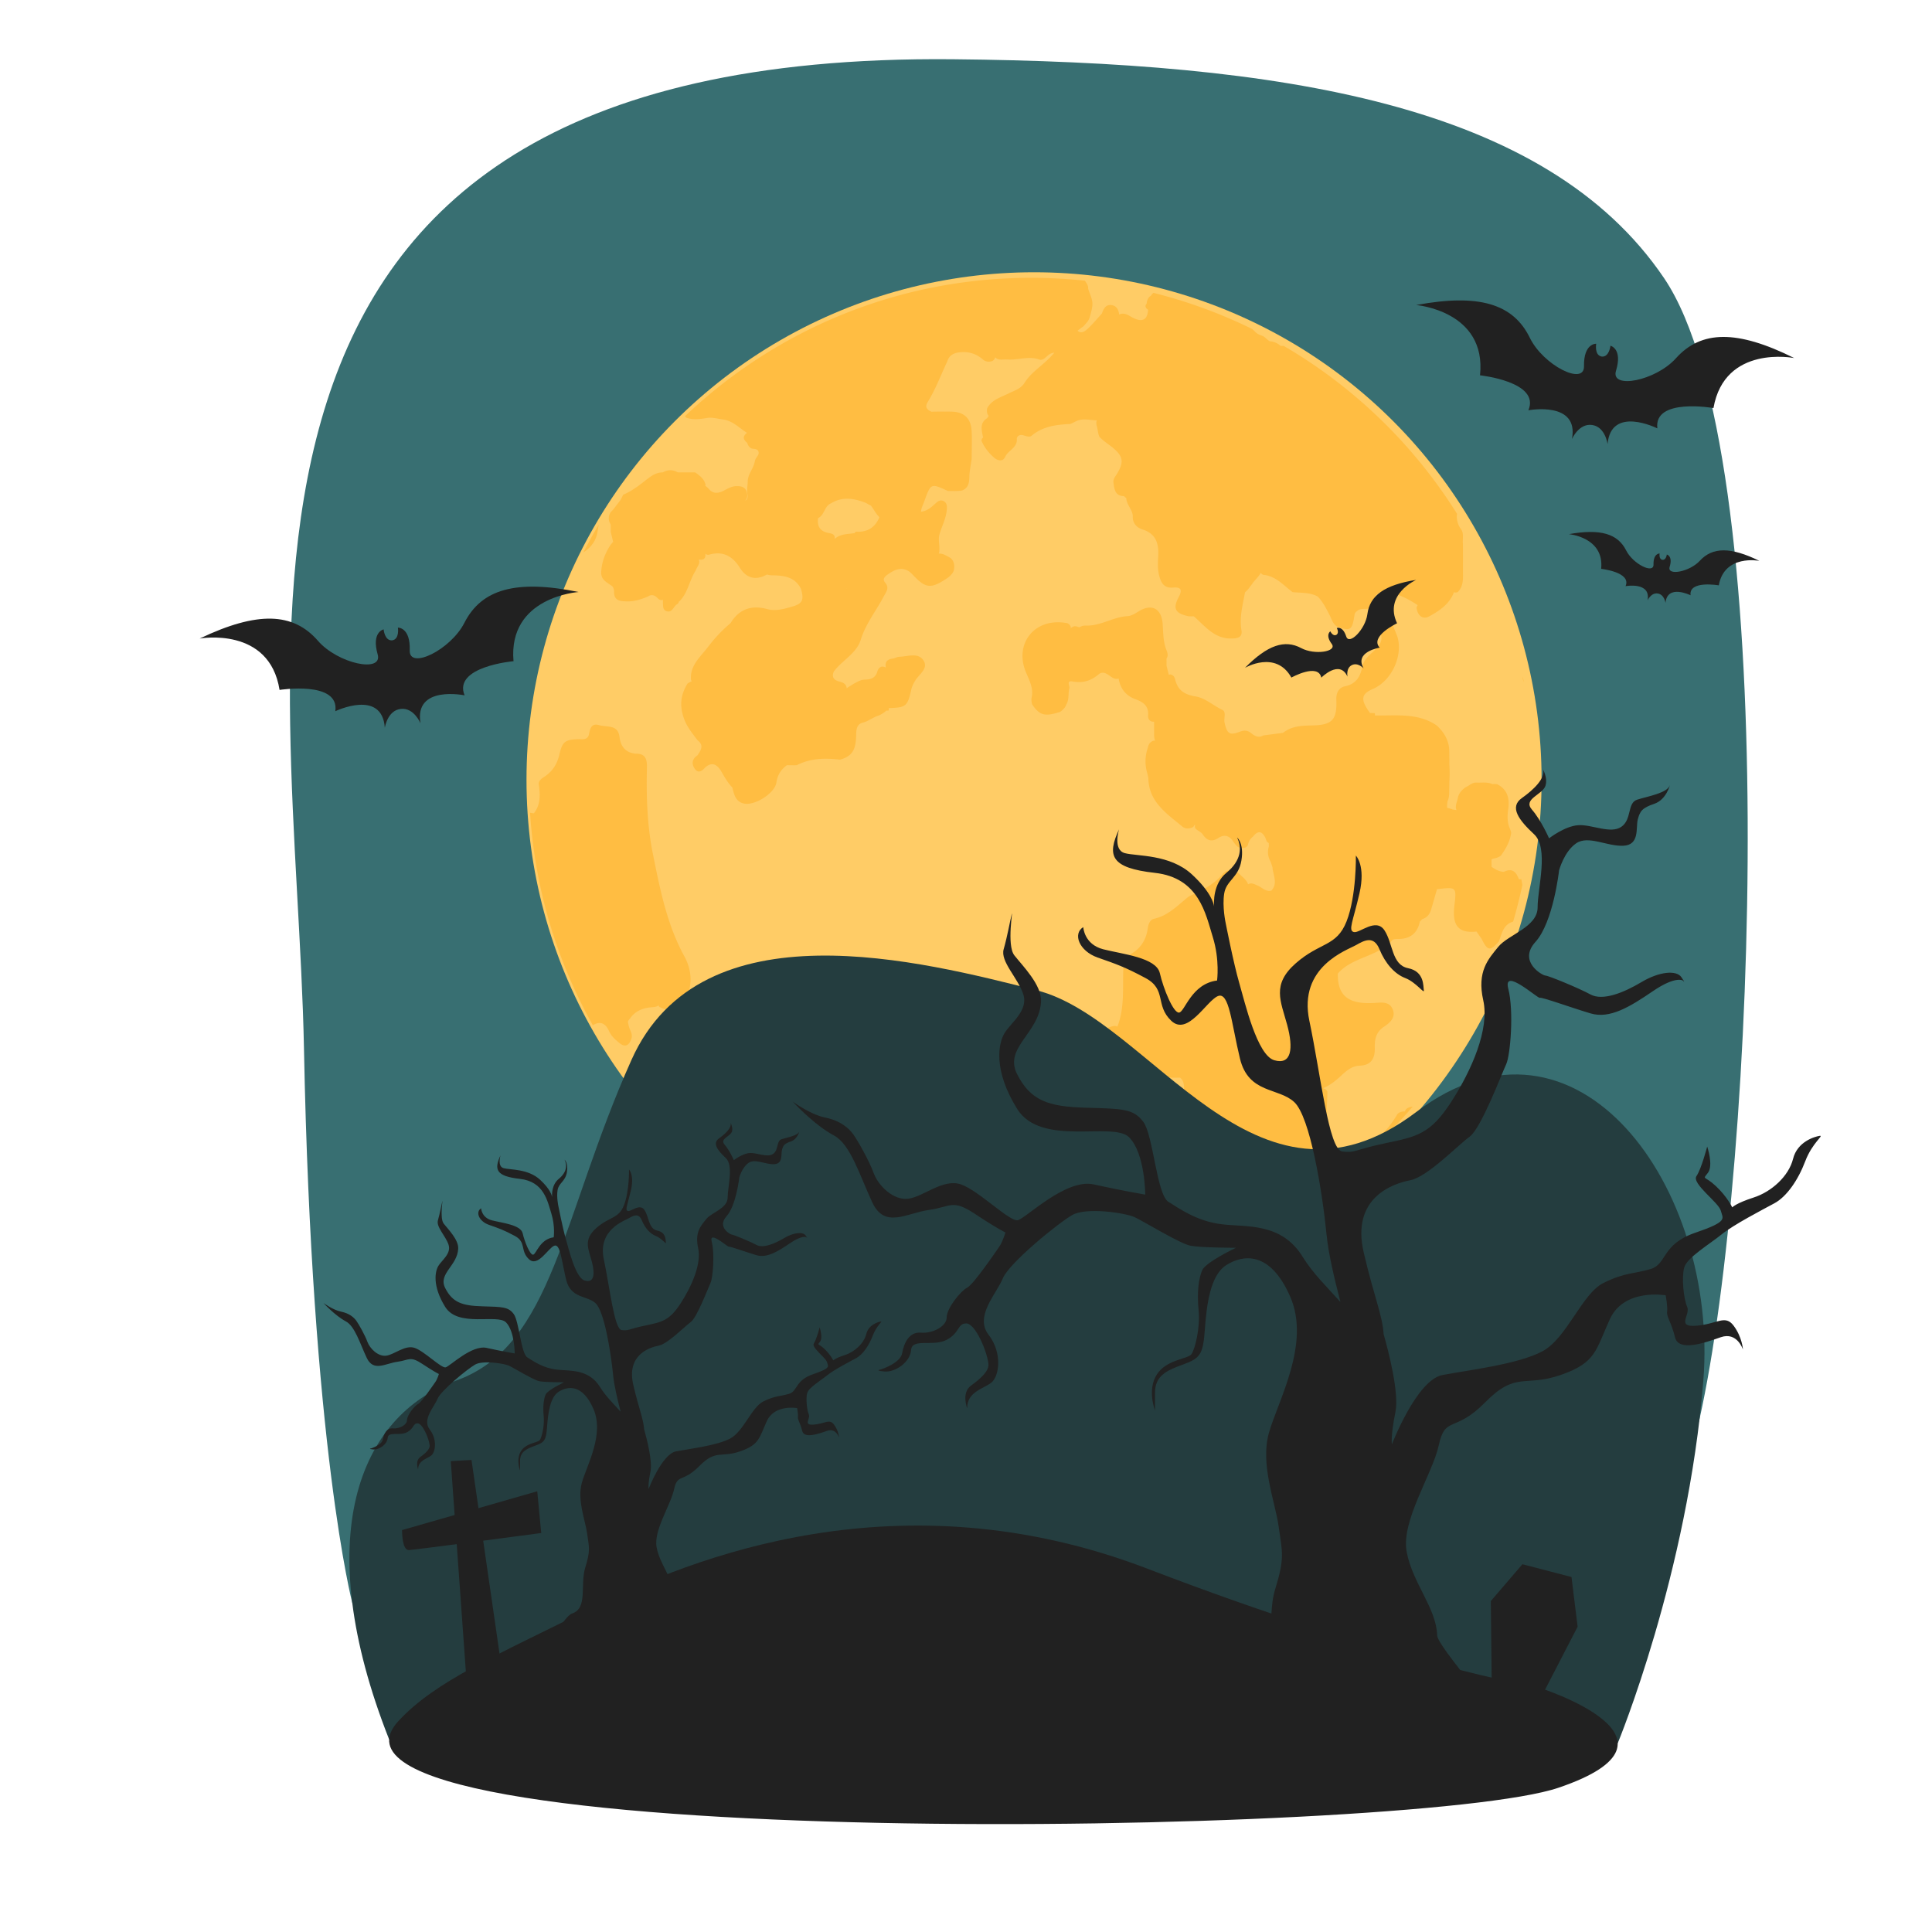 <svg xmlns="http://www.w3.org/2000/svg" id="图层_3" viewBox="0 0 3000 3000"><path fill="#386F72" d="M1479.742 92c508.375 4.937 920.354 68 1104.307 340 183.951 272 143.645 1374.768 55.027 1771.136-88.616 396.366-2092.061 285.813-2092.061 285.813S484 2248 472 1628 243.489 80 1479.742 92z"/><circle cx="1605.66" cy="1210.889" r="788.12" fill="#FC6"/><g fill="#FFA000" opacity=".35"><path d="M1656.141 1989.125c-1.069-1.304-2.01-2.672-2.521-4.296-4.102-5.769-11.108-8.503-15.039-14.397-1.326-1.281-2.649-2.563-4.019-3.761-6.474-6.366-13.887-11.323-22.347-14.679-22.521-8.951-57.258 7.028-65.248 28.31a58.297 58.297 0 0 0-4.104 3.119c-4.017-1.538-7.371-.343-10.275 2.861-.49.534-.963 1.091-1.432 1.624 23.073 2.052 46.446 3.162 70.076 3.162 18.461 0 36.749-.683 54.909-1.943zM1065.559 648.573c10.77 3.771 21.6 2.201 32.453.417 8.375-1.271 16.322 1.303 24.482 2.353 15.512 1.984 25.316 13.31 37.433 20.731-6.646 5.098-6.453 10.225.149 15.372 1.815 4.852 3.889 9.112 10.147 9.486 4.741.289 8.674 2.083 7.647 8.204-1.582 3.94-5.214 6.891-5.813 11.439-1.922 10.887-10.682 19.324-10.98 30.818-.043 6.56-1.709 13.14-.513 19.624 1.195 6.334-.384 9.133-3.526 10.084 4.168-3.547 3.869-8.941 1.988-14.347-2.457-7.029-8.994-8-15.597-7.885-7.222.117-13.245 3.75-19.334 6.911-8.653 4.497-16.687 5.587-23.693-2.842a27.314 27.314 0 0 0-4.166-3.854c-.364-.203-.704-.429-1.067-.662.17-.535.343-1.068.406-1.656-2.053-9.229-9.061-14.314-16.195-19.26h-7.713c-6.389 0-12.797 0-19.207-.012-7.733-4.391-15.467-4.443-23.224.012v.01c-12.883-.063-21.429 8.45-30.765 15.446-9.594 7.521-19.548 14.464-30.829 19.25-1.281 2.586-2.542 5.181-3.802 7.767a13912.43 13912.43 0 0 0-11.666 15.297c-1.262 1.303-2.521 2.606-3.803 3.899-4.104 6.42-4.104 12.851-.043 19.292l.063 3.825c0 2.563-.021 5.127-.021 7.7 1.237 5.116 2.479 10.224 3.694 15.341-1.602 1.985-3.418 3.855-4.784 5.991-8.056 12.627-13.141 26.312-13.737 41.361-.47 11.718 9.145 15.692 16.792 21.365 2.095 1.538 3.291 5.63 3.205 8.503-.385 14.015 8.975 14.966 19.271 15.287 11.815.374 22.71-3.087 33.372-7.648 5.813-3.739 10.469-2.073 14.954 2.617 2.606 2.713 5.385 3.782 8.077 2.329l.127 2.703c.447 5.555-.876 12.765 5.341 15.062 9.636 3.578 11.108-8.343 17.646-11.206h.021c1.133-1.217 1.688-2.436 1.73-3.651.363-.15.727-.289 1.068-.438 13.289-13.331 15.23-32.656 25.188-47.75 1.688-5.662 7.627-10.533 4.723-17.081 7.732 1.325 11.003-1.784 10.255-8.95 1.666 1.355 3.653 2.071 5.812 1.463 21.75-6.163 36.489 2.265 47.984 20.69 9.229 14.795 22.73 19.57 39.311 11.42.94-.459 1.9-.919 2.863-1.389 2.437 1.186 5.428 1.207 8.375 1.368 17.859.213 34.76 2.445 44.01 20.831 5.043 16.888 2.63 22.966-12.562 27.409-12.862 3.771-26.448 7.8-39.653 4.209-24.996-6.815-43.754.041-57.213 21.974-13.248 11.002-25.041 23.747-35.252 37.26-11.473 15.126-28.117 28.511-25.938 50.911.298.663.726 1.208 1.152 1.763a1691.728 1691.728 0 0 1-6.365 3.302c-10.641 16.965-12.99 33.702-6.109 53.797 4.785 13.951 13.416 23.789 21.491 34.791 10.405 7.701 5.042 15.402-.021 23.104a14.85 14.85 0 0 0-2.543 1.955c-6.324 5.47-6.539 12.542-1.602 19.346 5.275 7.308 11.045 3.302 15.68-2.083 11.604-10.361 19.635-3.867 25.531 6.367 4.999 8.686 9.936 17.241 16.878 24.516 2.756 10.608 4.785 21.877 17.903 24.881 16.537 3.78 48.027-15.683 50.549-32.655 1.793-11.9 7.136-20.2 16.322-26.876l.021-.012c3.909.055 7.841.098 11.729.149 1.219-.032 2.436-.086 3.633-.149 21.363-11.002 44.096-11.291 67.189-8.565 17.711-5.171 23.864-13.791 24.849-34.611.446-9.123-.896-20.04 10.597-22.935 8.953-2.254 15.639-8.418 24.229-10.832 4.358-2.021 8.48-4.4 11.985-7.744a83.388 83.388 0 0 0 3.674-.171c.449-1.335.449-2.585.107-3.771 27.262-.865 29.228-2.691 35.229-29.259 1.091-4.796 3.548-9.443 6.133-13.684 6.065-9.851 20.744-18.534 12.712-31.032-8.313-12.925-24.421-6.058-37.324-5.778-3.057.063-6.068 1.772-9.103 2.725-8.802.812-13.931 4.434-12.071 13.396-.32.14-.662.277-.982.458-.15-.16-.32-.319-.472-.49-1.793-.727-3.651-.897-5.532-.588-3.932 1.399-5.405 4.722-6.496 8.344-2.842 9.134-9.998 11.408-18.457 11.645-6.604-.054-12.008 3.3-17.563 6.249-3.76 2.457-7.798 4.529-11.366 7.263.022-.501 0-1.003-.084-1.506-1.625-7.178-7.927-7.851-13.461-9.667-7.734-2.67-9.441-7.818-6.259-15.03 12.989-17.22 35.313-28.266 41.64-48.936 7.733-25.188 23.842-44.728 35.528-67.116 3.804-7.296 9.808-13.428 2.224-22.166-4.638-5.341.318-9.592 4.443-12.487 10.296-7.221 21.086-12.434 33.457-4.25a225.85 225.85 0 0 1 4.166 3.717c21.321 23.139 29.162 23.834 56.68 4.926 3.951-3.503 7.754-7.125 8.523-12.754.771-6.604-.257-12.616-5.662-17.188-5.813-3.075-11.365-7.179-18.054-6.676 1.026-2.756.877-5.758.964-8.717-.064-6.42-1.625-12.81-.386-19.262 3.418-13.65 10.874-26.14 11.813-40.484.343-5.117.535-10.543-5.34-13.246-5.021-2.308-8.677.651-12.052 3.665-6.451 5.811-12.688 11.835-22.688 12.979.556-6.237 3.205-10.733 4.914-15.5 10.361-28.959 10.383-28.947 36.875-16.707 7.285-.073 14.635.503 21.899-.736 10.274-3.919 11.343-12.669 11.449-21.909.362-8.932 2.243-17.647 3.481-26.45.107-2.264.172-4.551.172-6.826 0-12.669.6-25.392-.191-38.05-1.176-18.715-11.771-28.648-30.401-29.173-9.507-.268-19.017-.107-28.543-.021-1.112.075-2.267.098-3.376.14-1.152-.545-2.309-1.102-3.418-1.794-7.99-5.128-3.908-10.747-.643-16.28 11.409-19.187 19.145-40.111 28.673-60.174 2.733-8.974 9.229-12.766 18.159-13.931 14.654-1.911 27.305 1.997 38.113 11.966 4.529 2.852 9.252 3.226 14.188 1.164 2.093-1.421 3.396-3.271 3.866-5.557 5.171 5.6 12.307 2.916 18.607 3.45 16.94 1.41 33.97-6.217 50.869.438 8.588.973 11.407-10.342 22.349-10.98-15.3 18.779-35.572 28.884-46.79 47.697-6.09 8.801-16.044 11.482-24.975 15.938-11.965 5.972-25.724 9.562-32.562 22.87-.576 4.167-.513 8.214 2.394 11.655.086.075.172.127.258.203a2.092 2.092 0 0 1-.301.128c-.938.929-1.646 1.997-2.221 3.129-12.35 7.648-8.503 19.121-6.368 30.21l-.342.117c-1.367 1.335-2.095 2.947-2.138 4.882 4.315 10.084 10.916 18.459 19.103 25.745 6.408 5.684 14.144 6.879 17.604-.813 4.613-10.318 18.844-13.706 18.158-27.604-.234-4.817 4.614-7.499 9.828-6.003 4.357 1.261 9.784 3.557 12.903.929 17.562-14.815 38.563-17.391 60.205-18.384 2.521-.918 4.871-2.222 7.265-3.396 10.938-6.206 22.392-2.629 33.692-2.2.127.147.255.276.36.427a8.322 8.322 0 0 0-.727 1.763 16.852 16.852 0 0 0 .257 5.268c1.88 5.875 1.88 12.198 4.357 17.936 4.7 5.148 10.403 9.08 15.981 13.236 22.391 16.728 23.819 26.147 8.117 49.33-1.453 2.157-2.094 4.55-2.371 7.061 1.346 10.939 2.096 22.401 16.43 22.593a85.27 85.27 0 0 0 3.676 3.142c.17 10.426 10.273 18.116 10.041 28.8-.234 10.383 6.281 17.07 15.359 19.934 21.688 6.825 25.34 23.138 24.078 42.59-.6 9.594-.918 19.058 1.494 28.648 2.992 11.857 7.649 20.137 21.922 18.887 12.541-1.101 14.229 3.984 8.418 14.85-9.615 17.956-5.214 25.443 15.811 29.75l7.67.031c17.177 14.709 31.363 34.504 57.342 34.449 8.61-.021 18.737-.684 16.688-12.646-3.526-20.371 2.028-39.515 5.446-58.945 1.815-1.561 3.439-3.27 5.063-5.021 2.052-2.884 4.188-5.735 6.325-8.546 3.845-5.705 9.354-10.063 12.73-16.13l.128-.823c1.026 1.39 2.371 2.489 4.146 3.259 19.439 1.741 31.359 16.194 45.525 26.845 13.203 1.325 26.854.148 39.1 6.849 8.564 8.932 13.82 19.934 19.355 30.754 3.014 6.88 5.532 14.165 13.416 17.24 18.993 5.459 20.702 3.965 24.677-21.599 1.024-1.561 2.241-2.917 3.737-4.038 6.004-5.128 13.78-1.827 20.318-4.305 4.079-2.361 5.642-6.432 7.223-10.49v-7.702c7.945-9.625 18.01-8.269 28.199-5.191 13.76 4.167 26.387 10.758 38.264 18.758-.875 1.165-1.517 2.563-1.729 4.37 1.604 11.878 9.613 18.404 19.57 12.979 15.895-8.651 31.533-19.046 38.456-37.452 2.05.673 4.08.545 6.046-.438 8.888-9.068 8.055-20.597 7.97-31.919-.021-14.25.085-28.488-.086-42.75-1.004-7.969 2.328-16.61-3.738-23.79-4.681-7.179-6.603-14.73-5.405-22.882-67.147-107.195-159.638-196.896-269.064-260.711-.341 0-.684-.043-1.025-.032h-.021c-1.261 0-2.541-.011-3.824-.011-5.188-4.795-11.024-6.635-17.134-7.328-3.205-1.868-5.813-4.731-8.76-7.051-1.538-.791-3.076-1.526-4.724-2.104-4.123-1.347-7.604-3.61-10.383-6.933-1.133-.888-2.115-1.827-3.056-2.768a774.472 774.472 0 0 0-153.463-56.168c-1.432 1.197-2.67 2.586-3.652 4.241-3.889 2.339-6.366 6.303-6.878 12.615-2.458 2.574-2.159 5.128.043 7.682.683.555 1.431 1.09 2.178 1.624-.728 14.924-8.075 19.699-21.834 13.353-6.838-3.149-12.627-8.854-21.022-6.697-.685.268-1.304.652-1.922 1.025-1.111-6.943-3.462-13.396-11.496-14.753-9.354-1.581-12.815 5.587-15.381 12.968-6.41 7.029-12.521 14.337-19.271 20.991-4.485 4.391-10.471 10.489-16.407 7.265-.983-.522-1.666-1.08-2.18-1.646 3.142-2.274 6.261-4.616 9.399-6.934a297 297 0 0 1 4.188-4.851c5.042-4.967 6.024-11.729 7.776-18.139.643-2.146 1.09-4.337 1.28-6.581 2.138-10.425-3.418-19.195-6.196-28.585.492-4.52-2.392-8.609-5.082-12.455a786.913 786.913 0 0 0-83.363-4.443c-208.393 0-397.659 81.729-537.534 214.863a31.704 31.704 0 0 1 1.884 2.29zm248.963 265.336c-.043.246-.107.459-.128.705-.065-.479-.086-.938-.15-1.42.107.234.191.482.278.715zm28.713-133.517c3.035 1.143 5.896 3.482 8.975 4.561.386.491.77.974 1.153 1.495 3.631 4.853 6.28 10.416 10.533 14.817.534.662 1.067 1.335 1.603 1.998-6.322 15.029-17.712 23.501-36.533 22.369-.854.662-1.494 1.463-2.051 2.339-.276 0-.556.011-.834.011-10.49 1.496-21.535 1.132-30.082 8.887 1.262-7.542-4.595-8.289-9.935-9.346-12.862-2.554-17.478-10.607-15.769-22.979 10.063-4.614 9.66-18.717 20.125-22.988 17.371-10.64 34.996-7.916 52.815-1.164zm183.349-100.925v.011c.258-1.047.49-2.094.729-3.142a17.612 17.612 0 0 1-.729 3.131zM929.916 814.265c-8.439 14.229-16.451 28.714-23.992 43.509 11.983-7.926 20.401-18.533 22.195-34.192.469-3.13 1.068-6.238 1.797-9.317z"/><path d="M2002.33 1878.69c10.812-34.291 17.731-70.289 43.393-98.491 9.337-10.274 14.293-24.345 14.035-39.044-.276-15.371 1.239-30.646 1.455-45.965-1.306-2.789-3.44-4.508-6.323-5.213v-.385c10.724-4.626 19.632-11.771 28.071-19.688 7.989-7.488 16.601-14.688 28.114-15.083 18.632-.631 24.144-11.898 23.675-27.956-.386-13.556 2.221-24.74 14.782-32.923 9.06-5.875 18.289-14.453 12.945-26.896-5.256-12.309-17.006-10.373-28.265-9.688-40.657 2.488-57.363-11.271-56.854-45.604 22.689-26.118 61.726-25.627 84.563-51.812 1.899-2.188 7.222-1.837 10.979-1.954 17.817-.513 28.225-9.593 31.791-26.854v-.013c1.239-1.303 2.5-2.596 3.762-3.889 7.178-2.2 11.449-7.263 13.545-14.228 3.205-10.704 6.236-21.474 9.355-32.208 30.487-3.696 30.487-3.696 26.963 25.903-3.632 30.872 6.708 42.837 34.439 39.804 2.627 3.771 5.256 7.553 7.884 11.321 9.293 18.939 13.161 19.495 26.98 3.856 4.468-12.309 6.752-26.236 21.942-30.53a789.935 789.935 0 0 0 14.378-56.947c-.515-2.946-1.091-5.906-1.646-8.854-1.24-.021-2.501-.033-3.738-.043-4.104-11.249-10.404-18-23.268-11.526v.01c-7.327-.224-13.311-3.791-19.121-7.732l-.129-7.659v-3.878c1.709-.982 4.039-1.646 6.793-2.093 2.735-.908 5.406-1.987 7.734-3.739 7.688-10.854 14.356-22.166 15.979-35.743-.918-4.732-3.608-8.876-4.485-13.598-1.625-8.185-1.24-16.346.127-24.464 1.901-16.014-1.879-29.377-17.519-37.164-2.479-.287-4.915-.459-7.285-.086-7.437-3.707-16.217-2.041-24.463-2.444-7.028-.438-11.578 4.892-17.326 7.381-5.661 4.048-10.147 8.981-11.793 15.991-1.09 6.473-4.979 13-2.137 19.397-2.2-.588-4.552-.503-6.729-1.208-2.563-1.047-5.298-1.688-7.947-2.542-.085-3.235.301-6.719.729-10.189 3.033-5.845 2.521-12.853 2.69-19.41.063-3.461.106-6.922.147-10.384.534-8.567.686-17.125.064-25.658-.043-6.85-.086-13.694-.171-20.554.256-16.954-7.371-30.209-19.378-41.416-29.567-20.23-63.282-14.934-96.034-15.648-.05-1.19-.121-2.38-.214-3.568-2.479-.085-4.979-.147-7.478-.224-15.084-20.649-14.061-29.397 4.356-37.303 29.291-12.572 47.517-51.97 37.924-81.977-1.945-4.744-3.781-9.519-5.813-14.208-3.334-7.681-8.269-14.186-17.498-10.34-8.632 3.589-7.265 11.354-3.78 18.074 5.918 11.42.854 19.335-6.944 27.238-7.563 7.648-17.049 13.961-19.912 25.36v-.011c-2.989 15.874-9.293 28.02-27.41 31.758-9.229 1.913-13.65 10.053-13.225 20.585 1.281 31.449-6.324 39.514-37.561 40.123-15.468.311-30.699.813-43.712 10.362-.513.161-1.024.521-1.538 1.144-10.169 1.334-20.359 2.66-30.552 3.995-7.394 4.316-13.459.951-19.058-3.664-5.598-4.604-11.174-4.508-17.774-1.955-15.597 6.035-19.634 2.819-23.353-14.25-1.475-6.762 3.055-16.675-3.396-19.752-14.06-6.719-26.921-18.489-41.233-20.829-18.031-2.948-28.01-9.73-32.176-26.62-1.005-3.995-3.118-6.943-7.479-7.691-.854.171-1.582.427-2.286.726-1.175-4.636-2.328-9.271-3.502-13.906-.021-3.848-.044-7.702-.064-11.549 2.776-3.994 1.752-8.087.257-12.179-5.685-13.448-5.213-27.71-6.303-41.905-1.816-23.759-17.284-31.386-37.023-19.196-5.513 3.396-11.152 7.168-17.521 7.542-22.518 1.292-41.979 15.659-65.16 14.677-3.247-.139-6.561.94-9.636 2.745-.405-.128-.791-.246-1.195-.384-1.839-.771-3.762-1.25-5.748-1.379a9.896 9.896 0 0 0-5.428 2.285 8.736 8.736 0 0 1-1.194 1.282c.17-.47.362-.876.446-1.421-.575-3.365-2.585-5.555-5.661-6.89-2.478-.502-4.998-.823-7.541-1.06-45.998-4.38-74.455 35.019-56.467 77.575 5.34 12.646 12.37 25.349 8.46 40.123-.085 3.333.086 6.645 1.282 9.808 11.473 16.834 19.654 18.981 43.113 11.313 2.862-1.709 5.104-4.027 7.223-6.56a34.573 34.573 0 0 0 2.883-5.641c4.166-7.37 2.33-15.766 4.082-23.563 2.18-3.75-6.005-13.567 5.704-11.409 15.531 2.874 28.415-1.207 40.078-11.187 3.762-3.215 8.077-3.021 12.328-.705 6.024 3.024 10.788 9.638 18.715 7.309 2.416 15.446 10.938 26.491 25.726 31.929 12.264 4.497 21.148 10.362 19.995 25.328-.428 5.427 2.353 9.924 9.038 9.859.084-.032.191-.064.277-.098v13.17c.319 5.48-.728 11.216 1.666 16.292-.685-.073-1.346-.172-2.051-.097-3.119.715-5.386 2.66-7.267 5.159a18.135 18.135 0 0 0-2.008 5.726c-4.722 13.663-4.914 27.378-.515 41.148.387 1.965.813 3.92 1.239 5.863.429 37.195 28.371 55.271 52.856 75.6 4.656 3.867 10.724 3.514 16.406.812 1.495-.864 1.582-2.946 3.377-3.771h.063c-.364 1.08-.534 2.447-.448 3.835.344.759.703 1.538 1.047 2.287 3.141 3.129 7.541 4.646 10.532 8.043 6.323 9.943 13.78 13.663 25.038 6.388 9.699-6.281 17.969-3.162 23.673 6.751a56.333 56.333 0 0 0 3.418 4.198c4.038 4.957 9.188 5.629 14.956 3.888a10.379 10.379 0 0 0 3.762-3.867c.854-5.49 3.717-9.785 7.988-13.235 6.922-8.737 13.246-9.121 18.715 1.39 1.624 3.086 1.624 7.231 5.557 8.706.129 1.772.172 3.579.19 5.395-2.499 8.033-1.623 16.047 2.905 24.047.92 2.842 1.859 5.693 2.777 8.535 0 2.521.662 5.225 1.305 8.064 2.137 9.497 5.039 19.484-3.119 27.999-8.652 2.189-14.018-4.743-20.812-7.659-5.297-2.264-10.47-5.405-15.297-2.18-2.241-6.603-7.989-10.703-12.733-15.297-8.586-8.344-19.482-9.282-27.047-.311-14.121 16.803-32.922 25.424-51.938 34.226-16.92 13.27-31.598 29.772-54.072 34.825-6.58 1.475-9.061 8.161-9.998 15.03-2.244 16.226-9.871 29.632-23.845 38.317-8.353 5.189-13.522 12.519-13.974 21.343-1.56 31.14 2.395 62.791-9.355 92.817-4.68-2.469-9.018.202-13.48 1.25a26.76 26.76 0 0 0-4.852 2.979c-3.504 2.681-7.264 4.391-11.193 5.564-6.324-.258-12.646-.759-18.973-1.612-21.449-2.873-34.675 9.815-33.886 30.571-.36 1.391-.726 2.843-1.109 4.392-.896 3.686-1.752 7.382-3.098 10.929-.728 1.655-1.519 3.29-2.287 4.925-3.888 7.853-10.979 12.326-17.925 16.909-10.617 10.447-4.229 18.565 3.654 26.481a13.707 13.707 0 0 0 3.801 1.261c1.069 2.874 2.586 5.256 5.92 4.519 3.908-.887 4.229-3.803 4.08-7.008.213-.139.427-.256.641-.416a24.26 24.26 0 0 0 4.615-3.633c12.178-14.42 29.271-10.896 44.994-12.358 3.48-.887 6.451-2.96 9.74-4.284 9.146-8.086 19.721-11.879 31.92-10.648a731.3 731.3 0 0 0 4.913.011c.214.268.404.545.685.802 17.86 3.321 35.723 7.146 53.068-.813.471.063.963.139 1.454.203 9.869 10.521 22.22 9.475 34.374 9.154 8.288 5.875 7.157 16.418 4.594 42.407-.854 8.705-1.58 17.767 2.116 25.595.746 4.338 1.688 8.676 2.69 13-2.071 4.604-.877 10.244-2.071 15.127-1.091 9.688-4.957 18.771-15.171 19.666-17.944 1.604-28.37 13.032-39.098 25.062-3.974 4.487-7.563 11.088-15.51 4.594-10.684-8.717-18.951-3.761-25.615 5.897-3.697 5.359-8.014 9.912-13.481 13.438-8.503 5.427-13.888 12.541-14.722 23.117-.446 5.918-3.268 11.855-10.746 10.66-6.922-1.111-12.731-.128-17.815 2.158-1.024.021-2.028.043-3.034.021-9.017 3.033-17.221 6.494-15.317 15.211l-2.286 2.606a18.563 18.563 0 0 0-2.818 4.57c-.896 3.506-.771 7.095-.813 10.685-2.479 14.25 8.845 25.808 7.732 39.78-.086 1.666-.233 3.332-.363 4.998-.597 5.771-2.156 11.279-4.483 16.56-1.967 4.571-4.358 8.994-4.595 14.121-.129 2.201-.813 4.271-1.538 6.323 124.385-9.25 240.629-47.687 341.961-108.445.187-.592.397-1.169.569-1.746l.012.004zm-233.768-31.876l.469.235v.021c-.556.021-1.065.042-1.603.085.363-.127.749-.256 1.134-.341zm-847.237-255.262c11.966-6.954 19.57-1.271 24.355 9.475 3.59 8.045 9.829 13.429 16.259 18.643 9.422 7.671 15.318 2.873 18.523-6.729 1.709-5.053-.302-10.116-2.479-14.849-1.368-3.547-2.351-7.2-2.864-10.981-.043-.405 0-.77 0-1.164.898-1.549 1.838-3.098 3.101-4.326a430.854 430.854 0 0 1 3.227-4.153c7.734-8.482 17.646-12.231 28.82-13.246 4.594-.406 9.379-.43 12.883-3.525-.106.385-.17.748-.321 1.133-.148.387.619 1.067.963 1.561 14.848 8.279 27.729 4.925 39.226-6.654 12.007-24.238 12.946-47.387-.683-72.373-26.964-49.373-37.625-104.376-48.584-158.77-8.889-44.032-10.276-89.026-9.188-133.957.276-11.976-1.923-21.567-16.92-21.279-16.089-1.303-23.8-10.896-25.683-26.086-2.455-19.826-19.483-14.613-31.299-18.203-11.836-3.602-14.25 4.604-15.896 13.417-1.604 8.557-7.927 8.813-14.636 8.258-22.859.608-26.662 3.247-31.599 24.152-3.354 14.208-10.317 25.573-22.54 33.775-3.975 2.684-8.46 5.288-9.57 10.693 2.351 16.333 3.675 32.484-7.37 46.457-.749-.053-1.411-.042-2.2-.16-1.283-.257-2.521-.459-3.762-.556 7.671 119.247 42.132 231.176 97.443 329.856.284-.144.541-.261.794-.409zm1444.867-532.384c-.577-2.918-1.153-5.834-1.773-8.738-.1 3.011.507 6.003 1.773 8.738zm-184.655 666.714c-4.293-.042-8.332.65-11.494 3.964-10.685 17.604-22.86 34.204-41.789 43.295-26.791 12.872-42.389 34.279-54.502 58.465a785.227 785.227 0 0 0 119.813-113.189c-5.448.757-10.534 2.154-12.028 7.465z"/></g><path fill="#243D3F" d="M604.244 2701l1907.692 6.07s108.993-263.158 132.995-563.188c24.002-300.03-195.837-606.54-445.953-417.041S1787.125 1582.531 1610 1537.82c-177.127-44.71-520.684-135.014-629.465 108.011-108.779 243.025-121.302 444.046-272.557 498.052S480.75 2388.03 604.244 2701z"/><path fill="#212121" d="M619.065 2672C677.149 2609.724 768 2572 920 2496s476.172-208 862.086-60 606.146 184 606.146 184S2644 2700 2420 2776 425.065 2880 619.065 2672z"/><path fill="#212121" d="M2231.611 2539.348c-1.122-42.125-38.454-81.313-47.345-129.802-8.893-48.504 39.997-119.979 49.996-165.924 9.999-45.943 24.432-17.851 72.211-66.37 47.794-48.487 61.118-22.956 116.669-42.108 55.563-19.139 54.44-38.291 76.656-86.781 22.228-48.488 86.669-37.002 86.669-37.002s3.324 17.85 2.229 25.518c-1.122 7.667 6.661 16.577 12.217 39.549 5.555 22.986 45.552 8.94 71.104 0 25.552-8.926 34.443 19.152 34.443 19.152s-1.108-19.152-14.445-37.003c-13.323-17.864-25.552-2.562-57.778 0-32.229 2.546-8.879-16.593-14.433-29.366-5.555-12.759-8.894-45.941-4.459-61.246 4.445-15.32 38.902-35.73 57.793-51.053 18.877-15.317 63.32-38.291 82.211-48.504s36.66-35.729 47.768-65.081c11.12-29.351 30.012-40.838 22.229-39.563-7.783 1.272-34.443 8.938-41.105 35.729-6.659 26.791-33.336 51.052-61.116 59.977-27.781 8.939-33.321 15.335-33.321 15.335s-7.782-16.606-25.552-33.186c-17.782-16.607-21.121-8.938-12.229-20.426s-1.106-40.837-1.106-40.837-8.893 34.457-16.675 45.941c-7.771 11.486 34.456 40.837 37.78 53.596 3.337 12.761 12.229 16.594-39.997 34.458-52.213 17.882-43.321 48.505-68.888 56.156-25.553 7.666-39.996 5.106-73.332 21.699-33.322 16.592-56.658 85.507-94.428 105.919-37.779 20.427-115.561 29.366-155.558 37.02-39.998 7.65-78.45 107.541-78.45 107.541s-2.336-11.698 5.437-49.99c5.987-29.456-10.384-93.055-18.271-120.874-2.255-31.245-14.261-55.552-30.934-126.83-19.999-85.492 45.563-107.191 72.224-112.313 26.661-5.094 74.441-54.869 92.225-67.644 17.771-12.76 49.982-98.253 56.658-112.299 6.661-14.046 12.229-82.963 3.337-117.42-8.891-34.458 45.552 15.318 48.875 14.047 3.338-1.288 48.89 15.318 78.888 24.244 29.998 8.925 61.116-10.213 96.668-34.457 35.555-24.262 46.659-16.594 46.659-16.594s5.566 6.38-2.217-5.105c-7.782-11.485-34.443-8.925-62.226 7.652-27.771 16.593-59.996 29.364-78.888 19.151-18.878-10.214-65.55-29.366-69.995-29.366-4.443 0-43.335-21.685-15.553-52.309 27.77-30.639 36.659-111.041 36.659-111.041s7.782-29.351 26.675-42.125c18.876-12.759 47.768 5.121 73.331 3.85 25.554-1.287 18.894-28.095 22.216-40.854 3.324-12.758 6.676-17.864 25.553-24.245 18.892-6.395 24.443-29.351 24.443-29.351-3.322 12.759-35.552 17.864-51.104 22.972-15.553 5.108-7.783 30.624-24.444 42.109s-45.551-3.817-66.658-2.545c-21.118 1.271-45.551 20.41-45.551 20.41s-12.229-28.077-26.674-44.655c-14.433-16.607 16.675-22.972 21.105-37.019 2.915-9.197-.832-19.396-3.771-25.412 4.113 13.789-15.237 32.153-32.889 44.551-19.998 14.047-4.444 34.458 18.892 56.156 23.336 21.697 5.554 82.962 5.554 113.586 0 30.64-45.551 42.125-61.104 61.263-15.565 19.138-33.35 38.292-23.336 82.962 9.999 44.656-17.782 108.465-49.996 158.242-32.215 49.777-53.335 53.597-102.225 63.809-48.889 10.213-45.551 15.32-66.656 12.76-21.119-2.547-33.335-118.679-51.118-202.911-17.771-84.235 58.889-109.752 72.226-117.421 13.336-7.652 27.771-15.306 36.659 6.395 8.894 21.699 23.336 38.276 39.998 44.671 16.674 6.364 29.997 25.519 28.89 19.123-1.106-6.364 1.107-29.336-24.443-34.458-25.553-5.091-23.322-38.275-36.658-58.703-13.338-20.41-38.892 5.122-47.781 2.563-8.891-2.563-1.107-16.594 8.893-59.99 9.998-43.383-5.555-58.703-5.555-58.703s1.108 62.536-14.445 102.101c-15.564 39.563-41.104 31.911-78.887 65.098-37.779 33.169-23.336 58.702-13.337 95.706 10 37.004 6.677 62.536-19.999 54.884-26.659-7.666-45.551-89.341-54.441-119.979-8.892-30.608-21.104-93.159-21.104-93.159s-5.554-25.518-2.229-45.943c3.34-20.411 22.229-24.245 26.676-51.034 4.443-26.807-6.676-35.746-6.676-35.746 7.782 15.318 6.676 35.746-16.66 54.869-20.978 17.213-19.524 46.579-19.012 52.383-.604-4.622-4.854-22.531-34.324-49.822-34.442-31.896-85.547-28.078-104.426-33.186-18.891-5.105-8.892-37.004-8.892-37.004-18.892 40.838-13.337 59.976 55.55 67.627 68.891 7.652 78.889 63.823 89.994 99.556 11.107 35.729 6.662 67.644 6.662 67.644-39.997 5.091-49.996 48.489-58.888 49.762-8.892 1.273-24.444-37.003-29.985-61.248-5.564-24.26-57.792-29.365-87.775-37.018-29.998-7.652-31.106-34.458-31.106-34.458-16.661 10.197-6.674 37.02 22.215 47.216 28.892 10.213 41.106 14.047 74.441 31.896 33.321 17.88 14.442 42.124 39.997 66.369 25.552 24.244 54.44-30.624 72.211-38.276 17.783-7.666 21.121 42.109 34.457 96.994 13.324 54.868 59.996 44.655 84.428 67.644 24.443 22.957 43.334 137.814 50.01 205.458 3.021 30.687 12.215 68.704 21.568 104.798-19.749-22.031-42.953-44.579-58.492-69.854-33.178-53.99-87.078-46.051-125.783-50.821-38.703-4.761-64.969-23.808-82.937-34.913-17.967-11.121-23.508-103.224-38.704-123.858-15.21-20.641-31.793-20.641-89.849-22.216-58.058-1.59-85.694-11.122-106.433-52.397-20.736-41.276 35.09-63.399 37.318-112.737 1.161-25.607-29.034-55.565-41.461-71.445-12.439-15.865-1.385-74.627-4.156-63.505-2.77 11.105-6.91 34.911-12.438 53.975s22.109 44.458 30.421 69.871c8.297 25.396-19.365 44.442-29.035 60.323-9.67 15.88-17.968 57.155 19.353 117.494 37.318 60.34 149.276 19.063 174.172 44.459 24.88 25.412 24.88 88.918 24.88 88.918s-37.333-6.351-80.181-15.881c-42.848-9.518-105.047 52.397-117.498 55.581-12.439 3.166-60.813-46.051-88.451-55.581-27.648-9.518-58.057 19.063-81.551 22.229-23.508 3.166-47.003-20.64-53.916-39.688-6.912-19.063-24.879-50.821-31.791-60.341-6.912-9.529-19.841-21.137-43.334-25.909-23.508-4.76-50.656-24.896-50.656-24.896s32.199 35.549 64.283 52.793c25.618 13.758 40.023 62.642 59.377 103.918 19.353 41.292 53.269 16.351 87.829 11.592 34.563-4.758 35.936-17.47 71.869 6.353 35.935 23.804 47.002 28.577 47.002 28.577s-4.153 14.288-9.683 22.229c-5.527 7.939-40.076 58.748-49.76 63.521-9.67 4.758-31.793 31.743-31.793 46.032s-22.123 25.396-40.09 23.821c-17.967-1.605-26.25 15.88-29.021 31.744-2.771 15.88-33.179 25.412-33.179 25.412s-11.055 1.574 5.527 3.166c16.596 1.591 40.09-14.289 41.475-33.335 1.371-19.048 34.55-4.773 55.287-15.882 20.736-11.105 16.582-25.412 30.405-25.412 13.825 0 31.979 42.154 34.38 62.461 1.332 11.351-11.899 23.002-27.098 34.125-15.21 11.105-5.896 35.199-5.896 35.199-.304-25.457 24.879-30.17 37.319-39.687 12.438-9.518 17.968-46.05-4.143-74.628-22.122-28.578 12.438-63.506 22.108-87.327 9.685-23.819 85.707-85.733 107.814-98.433 22.123-12.698 82.938-3.185 96.762 3.168 13.825 6.348 70.497 41.289 87.078 44.474 16.596 3.167 70.497 3.151 70.497 3.151s-47.002 22.243-52.519 34.939c-5.525 12.698-8.297 34.93-5.539 61.916 2.771 27.003-5.525 60.339-11.056 68.278-5.526 7.94-38.705 7.94-53.901 31.762-15.209 23.805-2.771 55.565-2.771 55.565v-26.987c0-27.003 17.967-34.943 44.231-44.459 26.265-9.532 30.405-15.882 33.179-53.99 2.756-38.108 8.284-84.144 33.175-100.022 24.881-15.881 67.729-23.82 99.52 49.217 31.793 73.037-19.353 161.955-33.177 211.172-13.825 49.216 9.668 106.372 15.21 146.072 5.526 39.7 9.669 47.642-5.542 96.856-15.194 49.217 8.021 116.162-37.622 131.285-22.438 7.425-68.688 94.856-69.398 101.856h470.4c-8.249-31.761-111.344-143.53-111.816-161.652zm370.766-1983.022c-31.613 35.174-102.002 48.703-93.072 19.453 10.544-34.56-8.598-38.921-8.598-38.921s-1.836 18.014-13.637 16.792c-11.682-2.066-8.492-19.894-8.492-19.894s-19.602-1.07-18.971 35.049c.538 30.579-63.408-1.786-84.123-44.296-25.76-52.863-79.205-68.952-176.506-50.855 0 0 109.71 9.035 99.203 109.135 0 0 94.063 9.854 75.078 54.311 0 0 79.104-14.988 67.632 44.703 0 0 10.645-24.787 31.281-21.896 20.635 2.895 24.051 29.652 24.051 29.652 5.382-60.541 77.313-24.368 77.313-24.368-6.015-47.967 87.12-31.571 87.12-31.571 17.434-99.124 125.389-77.645 125.389-77.645-88.555-44.152-144.379-43.381-183.668.351zm37.084 314.463c-15.867 17.264-51.305 23.808-46.854 9.424 5.255-16.995-4.396-19.175-4.396-19.175s-.896 8.864-6.842 8.243c-5.889-1.037-4.313-9.807-4.313-9.807s-9.875-.561-9.497 17.222c.319 15.054-31.946-.981-42.45-21.942-13.063-26.063-40.014-34.071-88.999-25.323 0 0 55.281 4.627 50.153 53.885 0 0 47.397 5.005 37.908 26.856 0 0 39.824-7.248 34.145 22.115 0 0 5.321-12.184 15.723-10.726 10.399 1.458 12.164 14.636 12.164 14.636 2.611-29.793 38.905-11.868 38.905-11.868-3.108-23.622 43.835-15.396 43.835-15.396 8.619-48.767 63.037-38.015 63.037-38.015-44.679-21.879-72.798-21.592-92.519-.129zm-516.185 82.858c-3.025 23.25-28.225 49.011-32.872 34.691-5.493-16.919-14.636-13.143-14.636-13.143s4.375 7.761-.844 10.68c-5.411 2.544-9.176-5.531-9.176-5.531s-8.395 5.229 2.156 19.548c8.936 12.121-26.682 17.598-47.34 6.515-25.692-13.78-52.334-4.803-87.338 30.565 0 0 47.854-28.063 72.035 15.156 0 0 41.63-23.213 46.46.115 0 0 28.379-28.863 40.647-1.587 0 0-2.668-13.024 6.674-17.825 9.343-4.798 18.375 4.957 18.375 4.957-15.026-25.856 24.967-32.11 24.967-32.11-16.148-17.52 26.962-37.837 26.962-37.837-21.044-44.826 29.632-67.386 29.632-67.386-49.125 7.855-71.947 24.288-75.702 53.192z"/><path fill="#212121" d="M1045.252 2472.992c-.609-22.854-20.865-44.119-25.689-70.43-4.824-26.316 21.702-65.1 27.127-90.028 5.426-24.929 13.257-9.686 39.182-36.012 25.935-26.312 33.162-12.456 63.306-22.849 30.146-10.387 29.54-20.777 41.593-47.088 12.061-26.311 47.025-20.076 47.025-20.076s1.805 9.685 1.209 13.846c-.607 4.159 3.615 8.994 6.627 21.458 3.016 12.473 24.718 4.853 38.582 0 13.863-4.843 18.688 10.394 18.688 10.394s-.601-10.394-7.838-20.077c-7.229-9.693-13.864-1.39-31.351 0-17.486 1.382-4.816-9.003-7.832-15.936-3.012-6.923-4.822-24.929-2.418-33.23 2.412-8.313 21.108-19.39 31.357-27.7 10.242-8.313 34.357-20.775 44.607-26.318 10.25-5.541 19.892-19.386 25.918-35.313 6.034-15.926 16.284-22.158 12.061-21.469-4.223.69-18.688 4.853-22.304 19.389-3.614 14.535-18.088 27.699-33.162 32.542-15.075 4.851-18.081 8.319-18.081 8.319s-4.223-9.012-13.863-18.006c-9.647-9.012-11.461-4.851-6.637-11.082 4.825-6.231-.601-22.158-.601-22.158s-4.825 18.695-9.047 24.93c-4.216 6.23 18.694 22.156 20.5 29.08 1.811 6.923 6.635 9.003-21.702 18.695-28.331 9.701-23.506 26.318-37.378 30.472-13.865 4.159-21.702 2.771-39.79 11.772-18.081 9.002-30.743 46.396-51.235 57.473-20.5 11.082-62.702 15.934-84.403 20.086-21.703 4.149-42.565 58.351-42.565 58.351s-1.269-6.348 2.948-27.124c3.248-15.982-5.635-50.489-9.914-65.586-1.225-16.952-7.737-30.143-16.784-68.816-10.853-46.388 24.723-58.162 39.188-60.938 14.466-2.764 40.393-29.771 50.041-36.702 9.642-6.924 27.12-53.313 30.742-60.934 3.614-7.621 6.635-45.016 1.812-63.711-4.823-18.697 24.717 8.313 26.521 7.621 1.812-.698 26.526 8.313 42.803 13.154 16.277 4.843 33.162-5.542 52.452-18.695 19.291-13.164 25.317-9.004 25.317-9.004s3.02 3.462-1.203-2.771c-4.224-6.231-18.688-4.843-33.763 4.151-15.068 9.004-32.556 15.934-42.806 10.393-10.243-5.542-35.565-15.936-37.979-15.936-2.412 0-23.514-11.766-8.438-28.382 15.067-16.624 19.892-60.249 19.892-60.249s4.224-15.927 14.475-22.856c10.242-6.923 25.917 2.778 39.789 2.089 13.865-.699 10.25-15.243 12.054-22.167 1.804-6.922 3.621-9.692 13.864-13.154 10.25-3.47 13.263-15.926 13.263-15.926-1.804 6.923-19.29 9.692-27.729 12.465-8.438 2.771-4.224 16.615-13.263 22.849-9.04 6.232-24.716-2.07-36.168-1.381-11.459.689-24.716 11.073-24.716 11.073s-6.635-15.233-14.473-24.229c-7.831-9.011 9.048-12.464 11.453-20.086 1.582-4.99-.451-10.523-2.047-13.787 2.231 7.479-8.27 17.446-17.846 24.172-10.852 7.623-2.412 18.696 10.25 30.471 12.661 11.773 3.014 45.016 3.014 61.631 0 16.625-24.715 22.857-33.154 33.241-8.446 10.385-18.094 20.776-12.662 45.015 5.425 24.23-9.648 58.854-27.128 85.861-17.479 27.008-28.938 29.081-55.465 34.622-26.526 5.542-24.716 8.313-36.169 6.923-11.459-1.381-18.086-64.395-27.735-110.099-9.642-45.706 31.953-59.552 39.188-63.712 7.235-4.152 15.066-8.306 19.892 3.47 4.825 11.774 12.662 20.769 21.703 24.237 9.047 3.453 16.276 13.847 15.675 10.377-.602-3.453.602-15.918-13.263-18.696-13.864-2.763-12.655-20.77-19.892-31.854-7.236-11.073-21.103 2.778-25.927 1.392-4.823-1.392-.601-9.004 4.824-32.552 5.425-23.538-3.013-31.853-3.013-31.853s.601 33.933-7.838 55.398c-8.446 21.468-22.305 17.313-42.806 35.32-20.499 17.997-12.662 31.853-7.235 51.93 5.427 20.078 3.623 33.933-10.853 29.779-14.465-4.159-24.715-48.477-29.54-65.102-4.825-16.607-11.452-50.548-11.452-50.548s-3.013-13.846-1.21-24.93c1.813-11.073 12.063-13.154 14.475-27.69 2.412-14.545-3.621-19.396-3.621-19.396 4.223 8.313 3.621 19.396-9.041 29.771-11.381 9.34-10.594 25.271-10.314 28.422-.329-2.508-2.634-12.226-18.625-27.033-18.688-17.307-46.417-15.233-56.66-18.006-10.25-2.771-4.824-20.078-4.824-20.078-10.25 22.158-7.235 32.543 30.142 36.695 37.378 4.15 42.803 34.629 48.83 54.018 6.026 19.388 3.614 36.702 3.614 36.702-21.702 2.762-27.127 26.311-31.951 27-4.824.691-13.266-20.077-16.271-33.23-3.021-13.163-31.355-15.936-47.627-20.088-16.275-4.15-16.878-18.694-16.878-18.694-9.04 5.532-3.621 20.086 12.054 25.619 15.678 5.541 22.306 7.62 40.394 17.307 18.081 9.702 7.837 22.854 21.702 36.012 13.863 13.155 29.539-16.614 39.181-20.769 9.649-4.16 11.46 22.849 18.696 52.629 7.229 29.771 32.554 24.229 45.81 36.702 13.265 12.456 23.515 74.776 27.136 111.479 1.64 16.649 6.629 37.278 11.702 56.862-10.716-11.954-23.306-24.188-31.737-37.902-18.002-29.295-47.248-24.986-68.25-27.576-21-2.582-35.25-12.916-45-18.941-9.748-6.035-12.754-56.009-21-67.205-8.252-11.199-17.25-11.199-48.75-12.056-31.502-.861-46.497-6.033-57.75-28.432-11.252-22.396 19.039-34.398 20.25-61.171.63-13.895-15.754-30.148-22.496-38.767-6.75-8.607-.751-40.492-2.256-34.457-1.502 6.024-3.75 18.942-6.75 29.286-2.998 10.343 11.998 24.123 16.507 37.91 4.501 13.779-10.509 24.113-15.755 32.73-5.246 8.616-9.75 31.014 10.5 63.752 20.25 32.739 80.998 10.344 94.504 24.123 13.5 13.789 13.5 48.246 13.5 48.246s-20.258-3.444-43.506-8.616c-23.248-5.164-56.996 28.431-63.752 30.158-6.75 1.718-32.998-24.986-47.993-30.158-15.003-5.164-31.501 10.343-44.249 12.063-12.756 1.718-25.504-11.198-29.254-21.533-3.75-10.344-13.5-27.576-17.25-32.74-3.75-5.171-10.767-11.469-23.515-14.059-12.755-2.582-27.485-13.51-27.485-13.51s17.473 19.289 34.881 28.646c13.898 7.466 21.716 33.988 32.217 56.386 10.5 22.404 28.902 8.871 47.656 6.289 18.753-2.582 19.498-9.479 38.996 3.445 19.498 12.916 25.502 15.506 25.502 15.506s-2.254 7.754-5.254 12.063c-2.998 4.31-21.744 31.877-26.998 34.467-5.248 2.581-17.25 17.227-17.25 24.979 0 7.754-12.005 13.78-21.755 12.927-9.749-.872-14.243 8.616-15.745 17.225-1.505 8.615-18.002 13.789-18.002 13.789s-5.998.854 3 1.719c9.004.861 21.752-7.754 22.502-18.088.744-10.336 18.748-2.592 30-8.616 11.252-6.026 8.995-13.789 16.498-13.789 7.502 0 17.351 22.873 18.652 33.892.725 6.158-6.457 12.48-14.702 18.517-8.253 6.027-3.198 19.101-3.198 19.101-.166-13.813 13.5-16.371 20.25-21.533s9.748-24.985-2.248-40.491c-12.004-15.507 6.75-34.458 11.996-47.384 5.254-12.926 46.504-46.521 58.5-53.408 12.004-6.893 45.002-1.729 52.502 1.719 7.502 3.444 38.252 22.403 47.248 24.131 9.006 1.72 38.252 1.711 38.252 1.711s-25.504 12.068-28.496 18.959c-2.999 6.89-4.502 18.951-3.006 33.597 1.502 14.648-3 32.737-5.998 37.047-3 4.31-21.002 4.31-29.247 17.233-8.253 12.916-1.503 30.148-1.503 30.148v-14.645c0-14.65 9.748-18.961 24-24.123 14.25-5.173 16.498-8.617 18.002-29.295 1.494-20.679 4.494-45.656 18-54.271 13.5-8.616 36.748-12.926 53.998 26.704s-10.5 87.876-18 114.581c-7.502 26.704 5.246 57.717 8.253 79.259 2.999 21.541 5.245 25.852-3.007 52.554-8.246 26.705 4.353 63.029-20.414 71.234-12.176 4.029-37.271 51.47-37.655 55.268h255.237c-4.48-17.243-60.418-77.887-60.676-87.721z"/><g fill="#212121"><path d="M785.031 2632.28l-52.883-365.273-32.182 1.819 26.276 366.769 58.789-3.315z"/><path d="M834.229 2315.653l-209.926 60.259s-.455 31.67 10.733 31.039c11.19-.629 205.363-26.486 205.363-26.486l-6.17-64.812z"/></g><path fill="#212121" d="M2316.397 2621.695l-1.492-135.56 49.075-57.189 76.233 19.813 9.5 77.172-59.447 114.96-73.869-19.196zM721.107 967.097c-21.442 42.15-85.938 73.42-84.877 42.854 1.25-36.108-18.367-35.374-18.367-35.374s2.884 17.876-8.831 19.746c-11.816 1.024-13.349-17.021-13.349-17.021s-19.21 4.032-9.263 38.761c8.428 29.4-61.717 14.671-92.717-21.038-38.552-44.405-94.34-46.129-183.651-3.488 0 0 108.313-19.64 124.048 79.773 0 0 93.41-14.802 86.566 33.049 0 0 72.538-34.932 76.892 25.696 0 0 3.872-26.695 24.557-29.238 20.682-2.54 30.899 22.426 30.899 22.426-10.455-59.874 68.381-43.527 68.381-43.527-18.212-44.781 75.995-53.023 75.995-53.023-8.789-100.26 101.049-107.425 101.049-107.425-96.96-19.753-150.685-4.576-177.332 47.829z"/></svg>